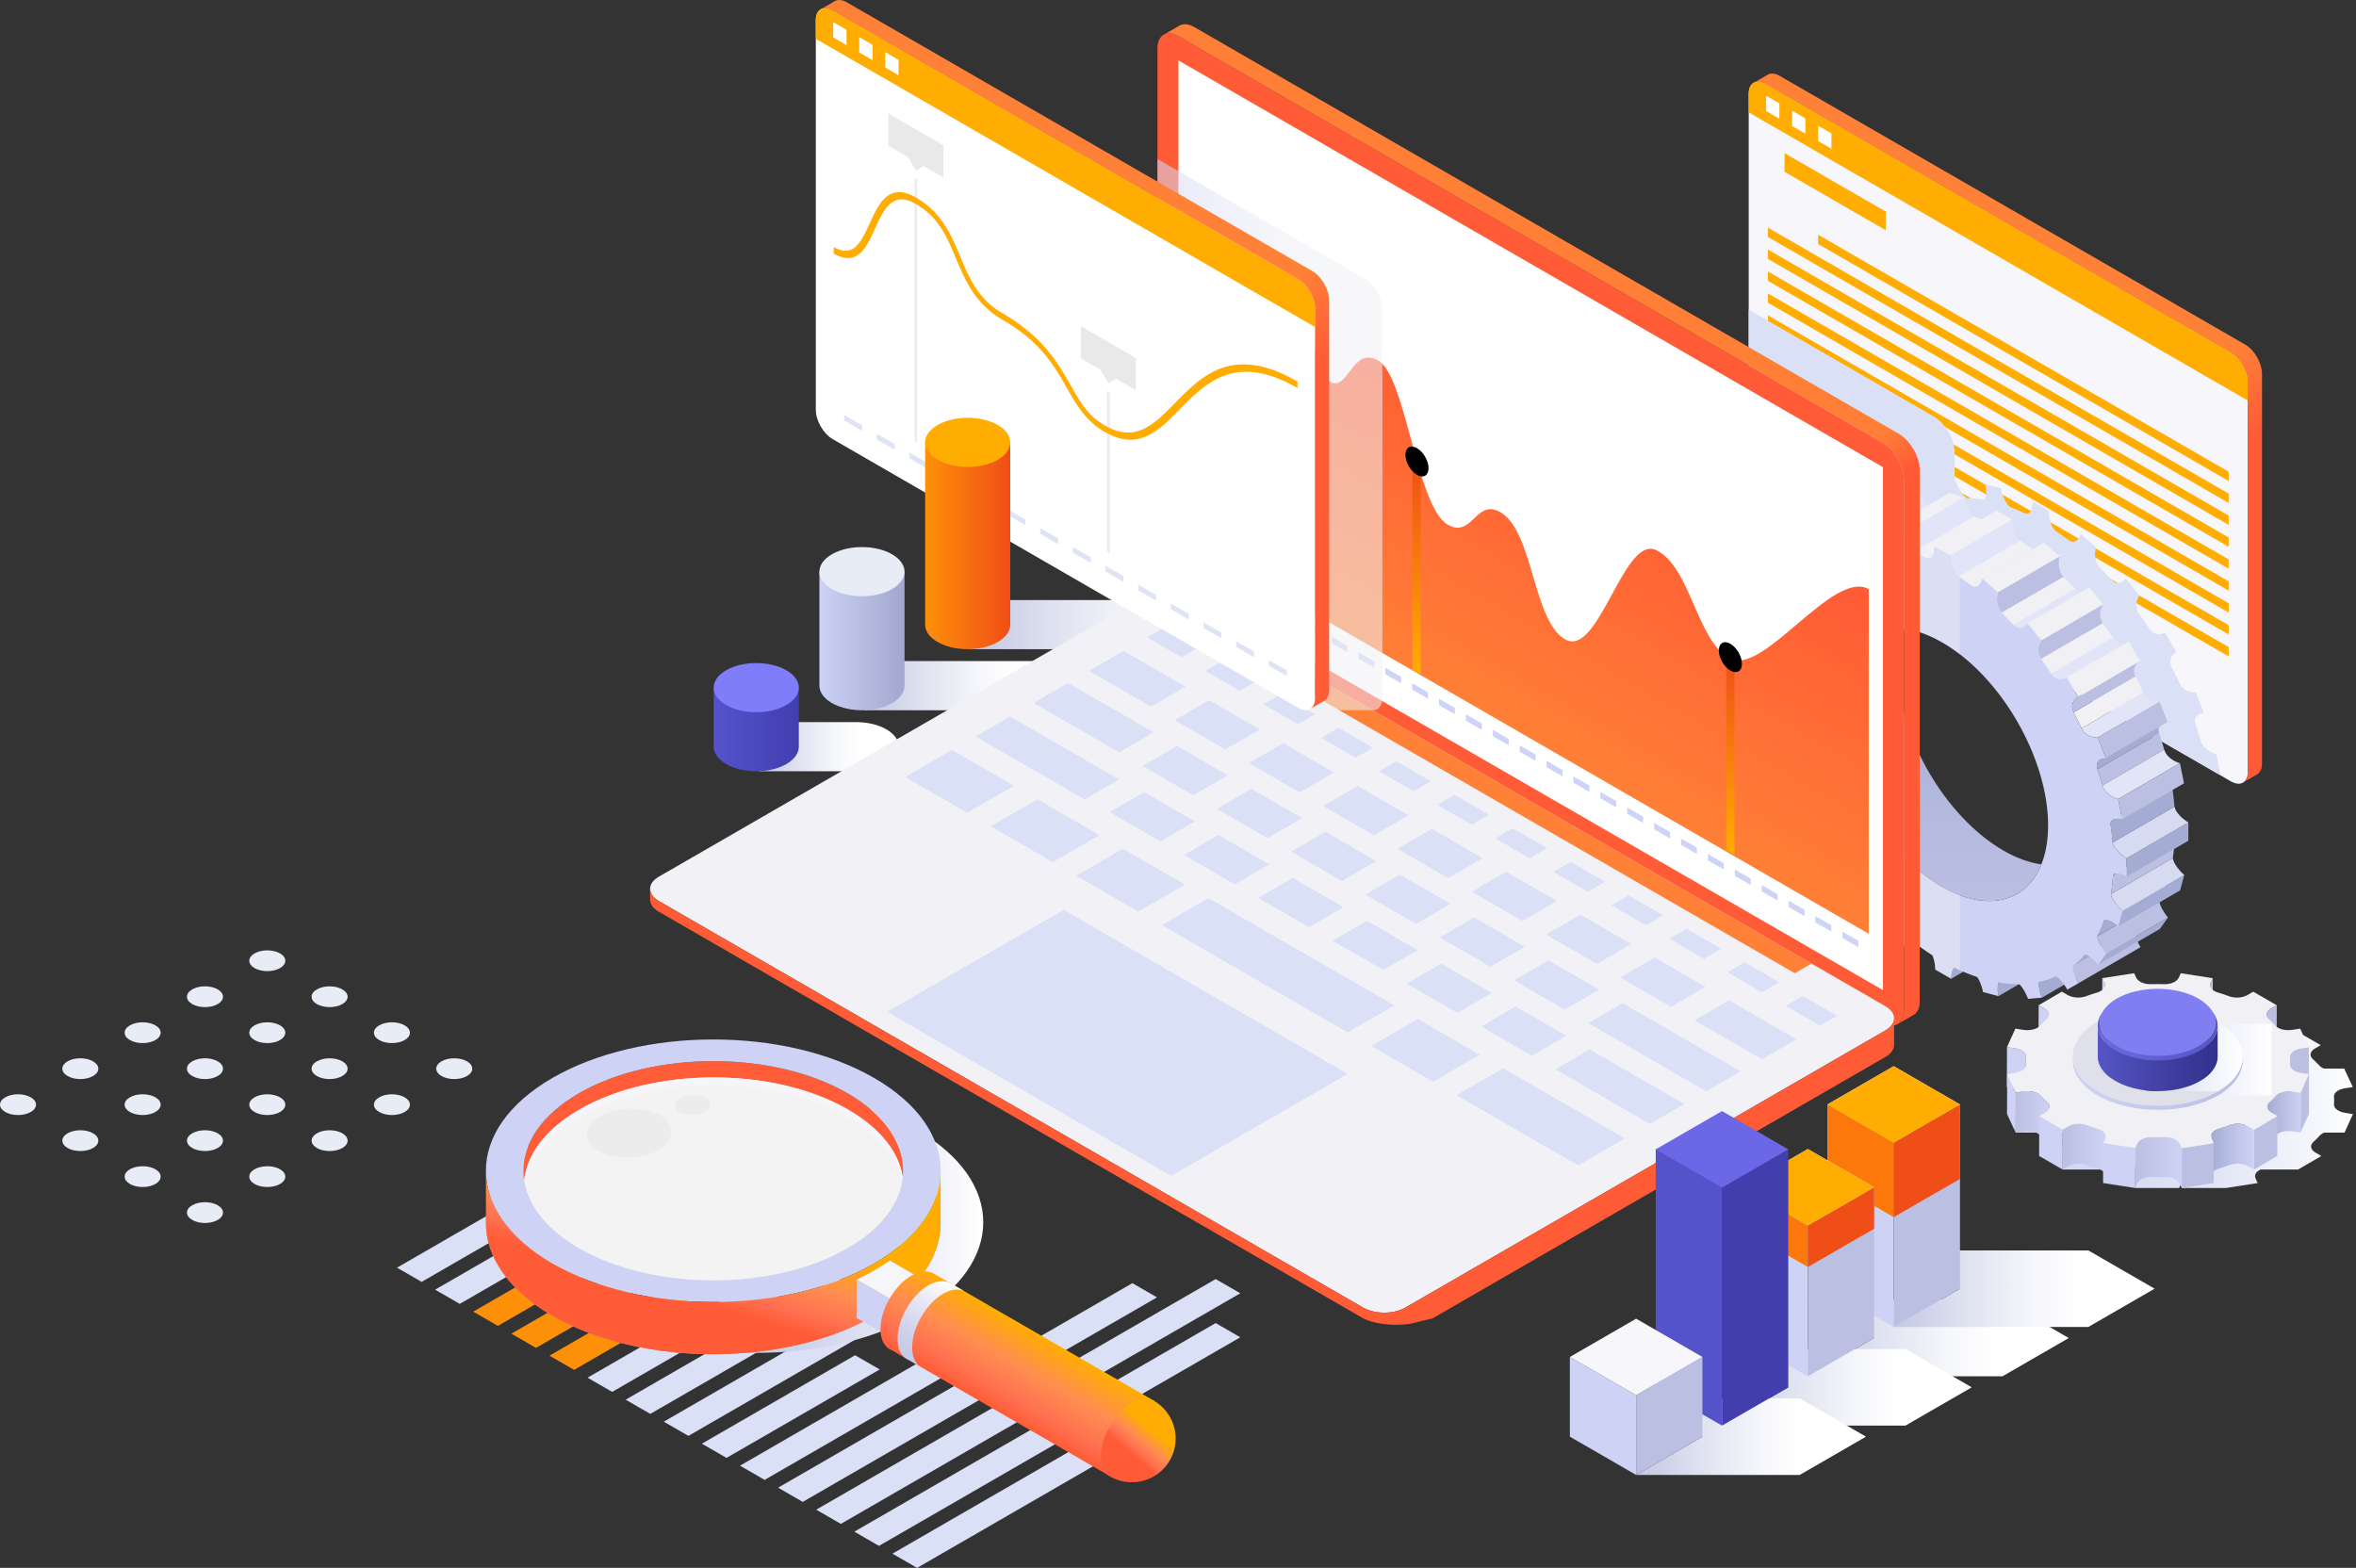 <svg width="601" height="400" viewBox="0 0 601 400" fill="none" xmlns="http://www.w3.org/2000/svg"><rect x="0" y="0" width="601" height="400" fill="#333333" stroke="none"/><path d="M64.935 246.981c1.793 1.034 4.703 1.034 6.497 0 1.793-1.034 1.793-2.715 0-3.752-1.794-1.034-4.704-1.034-6.497 0-1.793 1.037-1.793 2.718 0 3.752zm15.897 9.178c1.793 1.034 4.703 1.034 6.496 0 1.793-1.034 1.793-2.715 0-3.752-1.793-1.034-4.703-1.034-6.496 0-1.793 1.037-1.793 2.718 0 3.752zm15.9 9.178c1.793 1.034 4.703 1.034 6.496 0 1.794-1.034 1.794-2.715 0-3.752-1.793-1.034-4.703-1.034-6.496 0-1.797 1.037-1.797 2.718 0 3.752zm22.393 5.426c-1.796-1.034-4.703-1.034-6.496 0-1.794 1.034-1.794 2.715 0 3.752 1.796 1.034 4.703 1.034 6.496 0 1.797-1.034 1.797-2.715 0-3.752zm-70.087-14.604c1.794 1.034 4.704 1.034 6.497 0 1.796-1.034 1.796-2.715 0-3.752-1.793-1.034-4.703-1.034-6.497 0-1.793 1.037-1.793 2.718 0 3.752zm15.897 9.178c1.793 1.034 4.703 1.034 6.497 0 1.793-1.034 1.793-2.715 0-3.752-1.794-1.034-4.704-1.034-6.497 0-1.793 1.037-1.793 2.718 0 3.752zm15.897 9.178c1.796 1.034 4.703 1.034 6.496 0 1.793-1.034 1.793-2.715 0-3.752-1.793-1.034-4.703-1.034-6.496 0-1.793 1.037-1.793 2.718 0 3.752zm22.396 5.429c-1.793-1.034-4.703-1.037-6.496 0-1.793 1.034-1.793 2.715 0 3.749 1.793 1.034 4.703 1.034 6.496 0 1.794-1.034 1.794-2.715 0-3.749zm-70.09-14.607c1.797 1.034 4.704 1.034 6.497 0 1.793-1.034 1.793-2.715 0-3.752-1.797-1.034-4.703-1.034-6.497 0-1.793 1.037-1.793 2.718 0 3.752zm15.9 9.178c1.794 1.034 4.704 1.034 6.497 0 1.796-1.034 1.796-2.715 0-3.752-1.793-1.034-4.703-1.034-6.497 0-1.793 1.037-1.793 2.718 0 3.752zm15.897 9.178c1.793 1.034 4.703 1.034 6.497 0 1.793-1.034 1.793-2.714 0-3.749-1.794-1.037-4.704-1.037-6.497 0-1.793 1.035-1.793 2.715 0 3.749zm19.148 9.957c2.538 0 4.594-1.187 4.594-2.651 0-1.465-2.056-2.652-4.594-2.652-2.537 0-4.594 1.187-4.594 2.652 0 1.464 2.057 2.651 4.594 2.651zM20.49 275.291c2.537 0 4.594-1.187 4.594-2.652 0-1.464-2.057-2.652-4.594-2.652-2.537 0-4.594 1.188-4.594 2.652 0 1.465 2.057 2.652 4.594 2.652zm12.652 8.402c1.793 1.034 4.703 1.034 6.496 0 1.793-1.034 1.793-2.714 0-3.752-1.793-1.034-4.703-1.034-6.496 0-1.797 1.038-1.797 2.718 0 3.752zm15.896 9.182c1.794 1.034 4.704 1.034 6.497 0 1.796-1.038 1.796-2.715 0-3.752-1.793-1.035-4.703-1.035-6.497 0-1.793 1.034-1.793 2.714 0 3.752zm22.394 5.426c-1.794-1.035-4.704-1.035-6.497 0-1.793 1.034-1.793 2.714 0 3.752 1.793 1.034 4.703 1.034 6.497 0 1.796-1.038 1.796-2.718 0-3.752zm-63.591-18.36c-1.793-1.034-4.703-1.034-6.496 0-1.793 1.038-1.793 2.715 0 3.752 1.793 1.034 4.703 1.034 6.496 0 1.797-1.034 1.797-2.714 0-3.752zm15.9 9.182c-1.793-1.035-4.703-1.035-6.496 0-1.793 1.034-1.793 2.714 0 3.752 1.793 1.034 4.703 1.034 6.496 0 1.794-1.038 1.794-2.718 0-3.752zm15.897 9.178c-1.793-1.035-4.703-1.035-6.496 0-1.794 1.034-1.794 2.714 0 3.752 1.793 1.034 4.703 1.034 6.496 0 1.793-1.034 1.793-2.718 0-3.752zm15.897 9.178c-1.793-1.035-4.703-1.035-6.497 0-1.793 1.034-1.793 2.714 0 3.752 1.797 1.034 4.704 1.034 6.497 0 1.796-1.038 1.796-2.718 0-3.752z" fill="#E8ECF7"/><path d="M573.438 196.871c0 2.735-1.939 3.852-4.306 2.486l-118.745-68.559c-2.366-1.365-4.305-4.723-4.305-7.457V23.903c0-2.734 1.939-3.851 4.305-2.486l118.745 68.559c2.367 1.366 4.306 4.723 4.306 7.458v99.437z" fill="#F6F6FB"/><path d="M572.006 199.732l.003.003.06-.033c-.023.013-.043.02-.063.03z" fill="#CED3F8"/><path d="M572.722 87.904L453.974 19.35c-1.174-.676-2.241-.742-3.02-.305l-.01.007c-.01.003-.016.01-.023.013l-3.553 2.052c.779-.438 1.846-.372 3.019.305L569.132 89.98c2.367 1.366 4.306 4.724 4.306 7.458v99.437c0 1.31-.448 2.241-1.17 2.715l3.327-1.919-.003-.003c.875-.405 1.432-1.399 1.432-2.861V95.369c.003-2.741-1.936-6.096-4.302-7.465z" fill="url(#paint0_linear)"/><path d="M569.132 89.976L450.387 21.421c-2.366-1.366-4.305-.249-4.305 2.486v4.763l127.356 73.53v-4.766c0-2.735-1.939-6.09-4.306-7.458z" fill="#FFAD02"/><path d="M450.52 24.407l3.391 1.959v3.915l-3.391-1.96v-3.914zm6.639 3.835l3.387 1.956v3.914l-3.387-1.959v-3.911zm6.639 3.832l3.387 1.955v3.915l-3.387-1.956v-3.914z" fill="#fff"/><path d="M481.057 58.74l-25.834-14.916v-4.75l25.834 14.916v4.75zm87.475 63.984L463.798 62.256v-2.373l104.734 60.468v2.373zm0 5.595L450.987 60.453V58.08l117.545 67.863v2.376zm0 5.592L450.987 66.045v-2.373l117.545 67.865v2.374zm0 5.595L450.987 71.64v-2.373l117.545 67.862v2.377zm0 5.592L450.987 77.231v-2.373l117.545 67.866v2.374zm0 5.594L450.987 82.826v-2.373l117.545 67.863v2.376zm0 5.592L450.987 88.418v-2.373l117.545 67.866v2.373zm0 5.595L450.987 94.013V91.64l117.545 67.863v2.376zm0 5.592L450.987 99.605v-2.373l117.545 67.866v2.373z" fill="#FFAD02"/><path d="M512.018 140.437L450.987 105.2v-2.373l61.031 35.237v2.373z" fill="#807DFB"/><path d="M563.746 191.72c-1.005-.58-2.032-1.498-2.393-2.797l-1.29-4.163c-.653-2.075 1.077-2.778 2.125-2.867l-2.025-5.227a4.58 4.58 0 01-2.553-.581 3.834 3.834 0 01-1.581-1.74l-2.018-4.08c-1.011-2.028.275-3.44 1.137-3.924l-2.871-4.972c-.633.361-1.819.669-2.9.043-.381-.222-.749-.557-1.077-1.048l-2.609-3.719c-1.306-1.849-.543-3.868.067-4.719l-3.521-4.379c-.517.719-1.654 1.641-2.887.931a2.855 2.855 0 01-.669-.55l-3.02-3.109c-1.508-1.535-1.322-4.03-1.004-5.191l-3.934-3.487c-.295 1.098-1.187 2.748-2.891 1.741l-3.222-2.271c-1.607-1.127-2.015-3.924-2.011-5.316l-4.077-2.354c-.004 1.389-.421 3.709-2.026 2.98 0 .007-2.389-1.051-3.616-1.511-1.355-.915-2.187-3.458-2.469-4.846l-3.941-1.058c.278 1.359.437 3.65-.607 3.978a31.604 31.604 0 00-4.077-.418c-1.229-.709-2.356-2.933-2.867-4.249l-.291.026v-7.328c0-3.398-2.41-7.567-5.35-9.268l-47.19-27.246v44.346c0 2.735 1.939 6.089 4.306 7.458l48.237 27.849v-6.085c4.952-4.873 12.913-5.294 21.879-.116 11.147 6.436 20.697 19.705 24.817 33.162l20.451 11.806c.222.03.437.07.626.12l-1.044-5.135a6.994 6.994 0 01-1.614-.686z" fill="#DAE0F5"/><path d="M226.096 186.059c-2.118-1.223-4.899-1.833-7.676-1.833h-24.876v12.536h24.876c2.777 0 5.555-.614 7.676-1.837 2.122-1.226 3.182-2.827 3.182-4.431 0-1.605-1.057-3.209-3.182-4.435z" fill="url(#paint1_linear)"/><path d="M323.038 154.922c-2.118-1.223-4.899-1.833-7.677-1.833h-67.879v12.536h67.876c2.778 0 5.555-.614 7.677-1.837 2.121-1.226 3.182-2.827 3.182-4.431.003-1.608-1.058-3.212-3.179-4.435z" fill="url(#paint2_linear)"/><path d="M271.201 170.49c-2.118-1.223-4.899-1.833-7.676-1.833h-43.01v12.536h43.01c2.777 0 5.555-.613 7.676-1.836 2.122-1.227 3.182-2.828 3.182-4.432 0-1.607-1.06-3.208-3.182-4.435z" fill="url(#paint3_linear)"/><path d="M591.741 289.712a3.3 3.3 0 011.17-.769h5.164l2.158-4.723-1.946-.302c-.59-.089-1.266-.285-1.819-.603-.627-.361-1.091-.885-1.081-1.601a12.15 12.15 0 00-.007-1.879c-.043-1.349 1.608-2.009 2.861-2.204l1.949-.302-2.211-4.72h-5.161a4.166 4.166 0 01-.49-.235 3.19 3.19 0 01-.693-.534 20.617 20.617 0 00-1.634-1.631c-1.2-1.16-.341-2.21.577-2.744l1.422-.825-5.987-3.458-1.421.826c-.915.533-2.728 1.034-4.734.344a44.7 44.7 0 00-2.824-.941 4.73 4.73 0 01-.924-.401c-1.151-.663-1.21-1.551-.938-2.148l.513-1.123-8.16-1.267-.514 1.127c-.328.726-1.462 1.688-3.792 1.671a61.71 61.71 0 00-3.248-.003c-1.24.01-2.145-.256-2.771-.62-.55-.318-.885-.71-1.047-1.048l-.528-1.13-8.143 1.266.527 1.124c.341.729.192 1.886-1.833 2.546-.958.285-1.896.599-2.814.941-1.996.689-3.812.189-4.737-.342l-1.432-.825-5.95 3.457 1.429.826c.922.533 1.793 1.584.61 2.744a21.402 21.402 0 00-1.618 1.631c-1.13 1.173-3.125 1.266-4.381 1.074l-1.953-.302-2.158 4.72 1.949.302c.587.092 1.267.285 1.817.603.626.361 1.09.885 1.084 1.601-.05.626-.047 1.256.003 1.879.013.494-.199.898-.537 1.217h-13.305v6.012h16.404c.166.067.328.143.484.232a3.2 3.2 0 01.696.537 21.028 21.028 0 001.638 1.631c.228.222.381.438.474.646h-7.727v6.378h11.687v-.259l.975-.567c.915-.533 2.728-1.034 4.736-.341.358.133.723.258 1.088.384v5.496h11.173v-.01l.07.01.517-1.127c.036-.079.086-.162.142-.245v1.375h11.24l8.144-1.263-.527-1.126c-.305-.65-.212-1.645 1.263-2.321h9.552l5.947-3.457-1.429-.825c-.925-.534-1.796-1.584-.61-2.745a20.588 20.588 0 001.621-1.634zm-19.168-2.665c-5.99 3.481-15.741 3.484-21.774.004-6.032-3.484-6.059-9.132-.069-12.612 5.996-3.484 15.744-3.484 21.777 0 6.029 3.48 6.062 9.125.066 12.608z" fill="url(#paint4_linear)"/><path d="M563.961 250.68a1.466 1.466 0 00-.132.606l-.03 10.18c0-.219.053-.425.133-.607l.513-1.124.03-10.179-.514 1.124z" fill="#BBBFE2"/><path d="M536.802 250.68l-.527-1.124-.03 10.179.527 1.124c.086.186.143.401.143.63l.029-10.179c0-.229-.056-.444-.142-.63z" fill="#CED2F4"/><path d="M579.368 257.283c-.594.344-1.164.908-1.164 1.574l-.029 10.179c.003-.669.57-1.23 1.163-1.574l1.422-.826.03-10.179-1.422.826z" fill="#BBBFE2"/><path d="M521.469 257.283l-1.429-.826-.03 10.179 1.429.826c.603.348 1.187.918 1.183 1.597l.03-10.179c.003-.679-.58-1.249-1.183-1.597z" fill="#CED2F4"/><path d="M587.034 267.452c-1.236.192-2.857.838-2.863 2.151l-.03 10.179c.003-1.313 1.624-1.956 2.864-2.151l1.949-.302.029-10.179-1.949.302z" fill="#BBBFE2"/><path d="M584.211 270.673l-.03 10.179c0 .289-.014.577-.034.862l.03-10.179c.024-.288.034-.573.034-.862z" fill="#BBBFE2"/><path d="M516.808 271.336l.004-1.683c.006-.716-.458-1.24-1.084-1.601-.55-.319-1.23-.511-1.817-.604l-1.949-.301-.029 10.179 1.949.301c.586.093 1.266.285 1.816.604.53.305.941.729 1.051 1.289l-.004 1.19c0 .335.014.67.037 1.004l.03-10.179c0-.066 0-.132-.004-.199z" fill="#CED2F4"/><path d="M516.815 271.585l-.03 10.179v-.053l.03-10.179v.053z" fill="#242D3C"/><path d="M589.023 274.041l-.03 10.176-2.158 4.726.03-10.179 2.158-4.723z" fill="#BBBFE2"/><path d="M514.216 278.764l-.029 10.179-2.208-4.723.027-10.179 2.21 4.723z" fill="#CED2F4"/><path d="M584.913 278.459c-1.256-.192-3.255-.102-4.385 1.074a20.354 20.354 0 01-1.618 1.631c-.411.401-.573.789-.573 1.147l-.03 10.179c0-.358.166-.746.574-1.147.59-.53 1.126-1.074 1.617-1.631 1.13-1.176 3.129-1.266 4.385-1.074l1.952.305.03-10.179-1.952-.305z" fill="url(#paint5_linear)"/><path d="M522.198 281.164a20.516 20.516 0 01-1.638-1.631 3.225 3.225 0 00-.696-.537c-1.15-.663-2.678-.696-3.705-.537l-1.943.305-.029 10.179 1.942-.304c1.027-.16 2.555-.126 3.706.536.251.146.487.322.696.537a21.01 21.01 0 001.637 1.631c.421.408.59.802.587 1.167l.029-10.179c0-.365-.165-.759-.586-1.167z" fill="url(#paint6_linear)"/><path d="M580.949 284.731l-.03 10.179-5.947 3.457.027-10.179 5.95-3.457z" fill="#BBBFE2"/><path d="M526.185 288.188l-.029 10.179-5.987-3.457.03-10.179 5.986 3.457z" fill="#CED2F4"/><path d="M573.567 287.362c-.925-.53-2.738-1.03-4.736-.338-.915.342-1.853.657-2.814.942-1.505.49-1.976 1.256-1.976 1.915l-.03 10.18c.004-.66.471-1.426 1.976-1.916.961-.289 1.899-.6 2.814-.942 1.995-.692 3.812-.192 4.736.338l1.432.826.03-10.179-1.432-.826z" fill="url(#paint7_linear)"/><path d="M536.089 288.363a4.949 4.949 0 00-.928-.401c-.961-.285-1.899-.6-2.817-.941-2.009-.693-3.822-.189-4.737.341l-1.422.826-.029 10.179 1.421-.826c.915-.533 2.728-1.034 4.737-.341.918.341 1.856.656 2.817.941.368.12.677.256.928.401.803.464 1.074 1.035 1.074 1.542l.03-10.179c0-.504-.272-1.078-1.074-1.542z" fill="url(#paint8_linear)"/><path d="M564.714 291.635l-.03 10.179-8.144 1.263.03-10.176 8.144-1.266z" fill="#BBBFE2"/><path d="M556.04 291.771c-.159-.342-.494-.733-1.044-1.051-.627-.361-1.528-.626-2.771-.616a62.852 62.852 0 01-3.249-.004c-2.327-.016-3.457.945-3.792 1.671l-.517 1.127-.03 10.179.518-1.127c.334-.726 1.465-1.687 3.791-1.671 1.084.03 2.171.03 3.249.004 1.239-.01 2.144.255 2.771.616.55.318.885.709 1.044 1.051l.527 1.127.03-10.179-.527-1.127z" fill="url(#paint9_linear)"/><path d="M579.52 283.909l1.425.825-5.946 3.457-1.432-.825c-.925-.531-2.738-1.031-4.736-.338a43.36 43.36 0 01-2.814.941c-2.026.659-2.175 1.816-1.833 2.542l.527 1.127-8.144 1.263-.527-1.127c-.159-.341-.494-.733-1.044-1.051-.627-.361-1.528-.626-2.771-.616a62.852 62.852 0 01-3.249-.004c-2.327-.016-3.457.945-3.792 1.671l-.517 1.127-8.16-1.263.517-1.13c.268-.597.209-1.478-.941-2.141a4.94 4.94 0 00-.928-.401c-.962-.285-1.9-.6-2.818-.942-2.008-.693-3.822-.189-4.736.342l-1.422.825-5.986-3.457 1.421-.825c.915-.534 1.777-1.585.577-2.745a20.667 20.667 0 01-1.637-1.631 3.242 3.242 0 00-.696-.537c-1.15-.663-2.678-.696-3.706-.537l-1.942.305-2.211-4.723 1.946-.302c1.252-.195 2.903-.855 2.863-2.207a11.906 11.906 0 01-.003-1.879c.007-.716-.457-1.24-1.084-1.601-.55-.319-1.23-.511-1.816-.604l-1.949-.301 2.158-4.72 1.952.301c1.256.193 3.251.103 4.382-1.074.49-.556 1.031-1.1 1.617-1.634 1.187-1.16.315-2.21-.61-2.744l-1.428-.825 5.946-3.458 1.432.826c.922.533 2.738 1.031 4.737.341a44.615 44.615 0 012.814-.941c2.025-.66 2.174-1.817 1.833-2.546l-.527-1.123 8.144-1.267.527 1.131c.159.341.497.729 1.047 1.047.626.361 1.531.63 2.771.62a61.71 61.71 0 013.248.003c2.327.017 3.461-.944 3.792-1.67l.517-1.127 8.161 1.266-.517 1.124c-.272.596-.213 1.481.938 2.147.252.146.556.282.924.401.962.286 1.903.6 2.824.942 2.006.689 3.819.189 4.734-.345l1.422-.825 5.986 3.457-1.422.825c-.915.534-1.777 1.585-.577 2.745.59.53 1.137 1.074 1.634 1.63.206.213.441.388.693.534 1.15.663 2.681.696 3.709.537l1.942-.302 2.211 4.72-1.949.302c-1.253.196-2.904.855-2.86 2.204.049.623.053 1.253.006 1.88-.01.716.454 1.239 1.081 1.601.55.318 1.229.51 1.819.603l1.946.301-2.158 4.724-1.952-.305c-1.256-.193-3.255-.103-4.385 1.074a20.181 20.181 0 01-1.618 1.63c-1.176 1.167-.305 2.218.62 2.752zm-39.931-7.037c6.033 3.483 15.784 3.48 21.774-.004 5.996-3.483 5.963-9.128-.07-12.612-6.032-3.483-15.78-3.483-21.777 0-5.989 3.484-5.959 9.132.073 12.616z" fill="#F0F0F5"/><path d="M544.671 292.901l-.03 10.176-8.161-1.263.03-10.179 8.161 1.266z" fill="#CED2F4"/><path d="M579.484 261.237h-29.122v18.233h29.122v-18.233z" fill="url(#paint10_linear)"/><path d="M565.791 278.38c-8.432 4.899-22.155 4.905-30.646.003-4.034-2.33-6.156-5.346-6.374-8.399-.266 3.414 1.859 6.881 6.374 9.486 8.488 4.903 22.214 4.896 30.646-.003 4.432-2.575 6.52-5.986 6.278-9.357-.235 3.01-2.327 5.973-6.278 8.27z" fill="url(#paint11_linear)"/><path d="M561.197 262.755c-5.989-3.457-15.671-3.47-21.624-.01-5.293 3.076-7.047 8.485-1.684 12.9a12.983 12.983 0 011.684-1.166c5.953-3.461 15.635-3.458 21.624 0 .656.377 1.24.785 1.754 1.213 5.104-4.369 3.603-9.845-1.754-12.937z" fill="#807EF1"/><path d="M565.695 260.63c-8.489-4.902-22.211-4.905-30.65 0-4.425 2.572-6.513 5.986-6.274 9.357.218 3.053 2.34 6.069 6.373 8.399 8.489 4.903 22.215 4.896 30.647-.003 3.954-2.297 6.046-5.26 6.278-8.266.265-3.414-1.86-6.882-6.374-9.487zm-26.122 2.615c5.953-3.46 15.635-3.457 21.624 0 3.245 1.873 4.737 4.379 4.481 6.832-.218 2.071-1.683 4.107-4.411 5.694-5.95 3.457-15.632 3.461-21.621.003-2.765-1.597-4.256-3.652-4.482-5.74-.261-2.443 1.207-4.929 4.409-6.789z" fill="#E0E0EB"/><path d="M572.069 270.113c.265-3.411-1.859-6.878-6.374-9.483a22.026 22.026 0 00-.888-.484h-14.448v.504c3.917 0 7.839.862 10.835 2.595 3.245 1.873 4.737 4.379 4.481 6.832-.218 2.071-1.683 4.106-4.411 5.694-3.003 1.744-6.954 2.605-10.905 2.592v.023h15.429c3.954-2.303 6.046-5.266 6.281-8.273z" fill="url(#paint12_linear)"/><path d="M539.944 254.773c5.751-3.341 15.098-3.341 20.882 0 3.136 1.81 4.574 4.23 4.326 6.596-.209 2.002-1.628 3.968-4.263 5.499-5.744 3.338-15.098 3.341-20.882 0-2.671-1.541-4.11-3.526-4.325-5.545-.246-2.353 1.17-4.753 4.262-6.55z" fill="#807EF1"/><path d="M564.369 258.048c.64 1.074.905 2.204.786 3.321-.212 2.002-1.628 3.968-4.263 5.499-5.744 3.338-15.098 3.341-20.881 0-2.672-1.541-4.111-3.527-4.326-5.545-.119-1.12.143-2.251.782-3.325-1.017 1.316-1.455 2.752-1.306 4.167.222 2.091 1.714 4.146 4.482 5.741 5.989 3.457 15.674 3.453 21.621-.004 2.728-1.584 4.193-3.619 4.411-5.694.15-1.409-.288-2.841-1.306-4.16z" fill="url(#paint13_linear)"/><path d="M565.698 261.489c.01.242.007.484-.019.726-.219 2.071-1.684 4.106-4.412 5.694-5.95 3.457-15.632 3.461-21.621.003-2.764-1.597-4.256-3.652-4.481-5.74a5.135 5.135 0 01-.024-.68h-.006v8.091c.003.149.013.298.026.451.222 2.091 1.714 4.146 4.482 5.741 5.989 3.457 15.674 3.453 21.621-.004 2.727-1.584 4.192-3.619 4.411-5.694.017-.166.027-.332.027-.497h.003v-8.091h-.007z" fill="url(#paint14_linear)"/><path d="M476.908 202.128l-15.768 9.161-.016.01 15.767-9.161a.085.085 0 00.017-.01z" fill="#18C3CA"/><path d="M474.995 229.201l15.767-9.161c-.407.235-.742.58-.964.888l-15.768 9.162c.222-.309.557-.65.965-.889z" fill="#A5ACD4"/><path d="M471.154 186.175l-15.768 9.161a3.197 3.197 0 01-1.306.398l15.768-9.161a3.217 3.217 0 001.306-.398z" fill="#F0F0F5"/><path d="M486.801 239.53l15.768-9.162c-.643.375-1.067 1.276-1.256 1.966l-15.768 9.161c.189-.689.613-1.591 1.256-1.965z" fill="#A5ACD4"/><path d="M467.998 170.842l-15.768 9.161c-.649.378-1.66.282-2.36.096l15.768-9.161c.699.185 1.71.282 2.36-.096z" fill="#F0F0F5"/><path d="M498.558 246.842l15.768-9.162c-.617.56-.812 1.916-.816 2.851l-15.767 9.161c.003-.934.199-2.29.815-2.85z" fill="#A5ACD4"/><path d="M448.777 165.446l15.767-9.162c.832.481 2.151 1.014 2.947.726l-15.768 9.161c-.792.289-2.111-.245-2.946-.725z" fill="#F0F0F5"/><path d="M509.874 250.637l15.768-9.162c-.438.822-.289 2.443-.077 3.497l-15.767 9.162c-.212-1.058-.361-2.675.076-3.497z" fill="#A5ACD4"/><path d="M450.878 152.774l15.767-9.162c.431.382 1.008.826 1.595 1.164.557.321 1.123.55 1.581.537l-15.768 9.161c-.457.01-1.024-.215-1.581-.54a10.493 10.493 0 01-1.594-1.16z" fill="#F0F0F5"/><path d="M520.196 250.494l15.767-9.161c-.262 1.05.255 2.887.69 4.02l-15.768 9.162c-.437-1.134-.951-2.97-.689-4.021z" fill="#A5ACD4"/><path d="M456.022 142.946l15.768-9.161c.626.775 1.63 1.826 2.545 2.356.246.143.487.246.71.295l-15.768 9.162a2.552 2.552 0 01-.709-.295c-.915-.527-1.919-1.581-2.546-2.357z" fill="#F0F0F5"/><path d="M463.871 136.639l15.768-9.162c.626 1.087 1.81 2.761 2.89 3.388l-15.767 9.161c-1.081-.623-2.261-2.3-2.891-3.387z" fill="#E2E4F7"/><path d="M528.777 246.474l15.768-9.162c-.086 1.233.822 3.202 1.475 4.336l-15.768 9.161c-.656-1.133-1.561-3.102-1.475-4.335z" fill="#BBBFE2"/><path d="M466.761 140.026l15.768-9.161c1.501-.352 2.771-.746 4.103-1.021l-15.767 9.161c-1.329.275-2.599.67-4.104 1.021z" fill="#F0F0F5"/><path d="M531.88 243.487l15.767-9.161a22.55 22.55 0 01-3.102 2.986l-15.768 9.162a22.509 22.509 0 003.103-2.987z" fill="#A5ACD4"/><path d="M470.344 134.58l15.768-9.165 3.533-.305-15.767 9.165-3.534.305z" fill="#F5F5FA"/><path d="M537.256 243.269l15.767-9.162-2.051 2.877-15.768 9.162 2.052-2.877z" fill="#A5ACD4"/><path d="M535.015 238.847l15.768-9.162c.106 1.409 1.392 3.368 2.237 4.422l-15.767 9.162c-.845-1.051-2.132-3.01-2.238-4.422z" fill="#BBBFE2"/><path d="M473.878 134.275l15.767-9.161c.511 1.316 1.641 3.54 2.867 4.249l-15.767 9.162c-1.226-.713-2.353-2.937-2.867-4.25z" fill="#E2E4F7"/><path d="M476.748 138.521l15.768-9.161c1.326.046 2.685.185 4.077.417l-15.768 9.162a32.144 32.144 0 00-4.077-.418z" fill="#F0F0F5"/><path d="M496.752 129.708l-15.768 9.161a.668.668 0 01-.159.07l15.768-9.162a.66.66 0 00.159-.069z" fill="#18C3CA"/><path d="M536.825 234.68l15.768-9.161a30.913 30.913 0 01-1.81 4.166l-15.768 9.162a30.762 30.762 0 001.81-4.167z" fill="#A5ACD4"/><path d="M481.432 134.965l15.767-9.165 3.941 1.06-15.767 9.162-3.941-1.057z" fill="#F0F0F5"/><path d="M485.373 136.022l15.767-9.161c.282 1.388 1.114 3.931 2.47 4.846l-15.768 9.161c-1.355-.915-2.187-3.457-2.469-4.846z" fill="#E2E4F7"/><path d="M541.419 232.407l15.768-9.162-1.064 3.918-15.768 9.161 1.064-3.917z" fill="#A5ACD4"/><path d="M538.486 228.084l15.767-9.161c.259 1.578 1.926 3.431 2.933 4.325l-15.767 9.162c-1.008-.898-2.675-2.748-2.933-4.326z" fill="#D7DBF2"/><path d="M487.842 140.868l15.768-9.162c1.223.461 3.616 1.519 3.616 1.512l-15.768 9.161c0 .007-2.389-1.05-3.616-1.511z" fill="#F0F0F5"/><path d="M539.009 223.331l15.768-9.161a46.617 46.617 0 01-.524 4.75l-15.767 9.161c.245-1.511.424-3.096.523-4.75z" fill="#BBBFE2"/><path d="M508.26 133.231l-15.767 9.162c-.272.159-.614.179-1.035-.013l15.768-9.162c.421.192.762.172 1.034.013z" fill="#F0F0F5"/><path d="M539.341 223.003l15.767-9.161a.905.905 0 00-.331.331l-15.768 9.162a.881.881 0 01.332-.332z" fill="#A5ACD4"/><path d="M493.484 139.4l15.767-9.162 4.077 2.354-15.767 9.161-4.077-2.353z" fill="#F0F0F5"/><path d="M497.561 141.753l15.767-9.162c-.003 1.389.404 4.19 2.012 5.317l-15.767 9.162c-1.611-1.127-2.016-3.925-2.012-5.317z" fill="#E2E4F7"/><path d="M542.47 218.973l15.767-9.162-.013 4.677-15.767 9.165.013-4.68z" fill="#A5ACD4"/><path d="M538.923 214.932l15.768-9.161c.384 1.796 2.413 3.387 3.546 4.04l-15.767 9.162c-1.134-.653-3.162-2.244-3.547-4.041z" fill="#D7DBF2"/><path d="M499.573 147.07l15.767-9.162 3.222 2.271-15.768 9.161-3.221-2.27z" fill="#F0F0F5"/><path d="M538.373 210.199l15.767-9.162c.239 1.591.425 3.173.551 4.734l-15.768 9.161a69.367 69.367 0 00-.55-4.733zm.627-1.11l15.767-9.162c-.355.206-.6.554-.627 1.107l-15.767 9.162c.027-.551.272-.899.627-1.107z" fill="#A5ACD4"/><path d="M520.252 140.301l-15.767 9.162c-.438.255-.998.285-1.694-.123l15.767-9.161c.697.411 1.257.377 1.694.122z" fill="#F0F0F5"/><path d="M535.029 196.221l15.767-9.161 1.289 4.163-15.767 9.162-1.289-4.164z" fill="#BBBFE2"/><path d="M510.623 156.277l15.768-9.161 3.019 3.106-15.767 9.165-3.02-3.11z" fill="#F0F0F5"/><path d="M509.619 151.09l15.767-9.161c-.318 1.16-.5 3.656 1.005 5.19l-15.768 9.162c-1.508-1.535-1.322-4.034-1.004-5.191z" fill="#BBBFE2"/><path d="M505.685 147.6l15.767-9.162 3.934 3.487-15.767 9.165-3.934-3.49z" fill="#F0F0F5"/><path d="M536.318 200.385l15.767-9.162c.362 1.299 1.392 2.217 2.393 2.798a6.76 6.76 0 001.608.679l-15.767 9.162a7.065 7.065 0 01-1.608-.68c-1.001-.58-2.032-1.498-2.393-2.797z" fill="#E2E4F7"/><path d="M540.319 203.862l15.767-9.162 1.044 5.134-15.767 9.162-1.044-5.134z" fill="#BBBFE2"/><path d="M535.847 193.755l15.768-9.161c-.706.411-1.227 1.17-.819 2.466l-15.767 9.161c-.408-1.296.112-2.058.818-2.466z" fill="#A5ACD4"/><path d="M531.996 150.735l-15.768 9.162c-.543.315-1.216.441-1.915.036a2.858 2.858 0 01-.67-.55l15.767-9.161c.223.242.448.424.67.55.699.408 1.372.282 1.916-.037z" fill="#E2E4F7"/><path d="M528.973 181.723l15.767-9.164 2.022 4.083-15.767 9.162-2.022-4.081zm-8.32-13.623l15.768-9.161 2.605 3.719-15.767 9.161-2.606-3.719zm-3.457-9.095l15.768-9.164 3.523 4.378-15.767 9.165-3.524-4.379z" fill="#F0F0F5"/><path d="M520.72 163.384l15.767-9.162c-.607.849-1.372 2.868-.066 4.72l-15.768 9.162c-1.306-1.853-.543-3.872.067-4.72zm14.408 24.74l15.768-9.162 2.025 5.231-15.768 9.161-2.025-5.23z" fill="#BBBFE2"/><path d="M530.995 185.804l15.767-9.162a3.849 3.849 0 001.581 1.74c.915.527 1.926.637 2.552.58l-15.767 9.162a4.565 4.565 0 01-2.552-.583 3.778 3.778 0 01-1.581-1.737z" fill="#E2E4F7"/><path d="M530.083 177.816l15.768-9.162c-.859.501-2.108 1.903-1.107 3.908l-15.768 9.161c-1.001-2.008.246-3.41 1.107-3.907z" fill="#BBBFE2"/><path d="M523.259 171.819l15.767-9.161c.328.491.696.829 1.077 1.047 1.084.627 2.271.315 2.901-.043l-15.768 9.162c-.633.361-1.82.669-2.9.043-.381-.219-.749-.554-1.077-1.048z" fill="#E2E4F7"/><path d="M527.239 172.824l15.768-9.162 2.87 4.972-15.767 9.165-2.871-4.975z" fill="#F0F0F5"/><path d="M542.457 223.653l.013-4.677c-1.134-.653-3.159-2.247-3.547-4.04a69.542 69.542 0 00-.55-4.734c.07-1.564 1.906-1.491 2.99-1.2l-1.044-5.134a7.056 7.056 0 01-1.608-.679c-1.004-.58-2.032-1.499-2.393-2.798l-1.289-4.163c-.653-2.075 1.077-2.778 2.124-2.867l-2.025-5.23a4.568 4.568 0 01-2.552-.584 3.828 3.828 0 01-1.581-1.74l-2.019-4.08c-1.011-2.029.279-3.441 1.137-3.925l-2.87-4.972c-.633.362-1.82.67-2.901.044-.381-.219-.749-.557-1.077-1.048l-2.608-3.719c-1.306-1.849-.544-3.868.066-4.72l-3.52-4.378c-.517.719-1.654 1.64-2.887.931a2.879 2.879 0 01-.67-.55l-3.019-3.109c-1.508-1.535-1.323-4.031-1.005-5.191l-3.934-3.487c-.295 1.097-1.187 2.748-2.89 1.74l-3.222-2.27c-1.608-1.127-2.015-3.925-2.012-5.317l-4.077-2.353c-.003 1.389-.421 3.709-2.025 2.98 0 .006-2.39-1.051-3.616-1.512-1.356-.915-2.188-3.457-2.47-4.846l-3.941-1.057c.279 1.359.438 3.649-.606 3.977a31.458 31.458 0 00-4.077-.417c-1.23-.709-2.357-2.934-2.867-4.249l-3.534.305c.507 1.299 1.107 3.536.521 4.428-1.333.272-2.602.669-4.104 1.021-1.08-.623-2.264-2.301-2.89-3.388l-2.89 1.648c.672 1.166 1.617 3.228 1.465 4.458a21.738 21.738 0 00-3.169 2.853 2.481 2.481 0 01-.709-.295c-.915-.527-1.92-1.581-2.546-2.356l-2.045 2.88c.779.965 1.929 2.708 2.191 4.077a29.886 29.886 0 00-2.115 4.571c-.457.01-1.024-.216-1.581-.537a10.066 10.066 0 01-1.594-1.163l-1.071 3.907c.832.74 2.098 2.115 2.672 3.454a47.078 47.078 0 00-.756 6.036c-.792.288-2.111-.245-2.947-.726l-.013 4.677c.829.477 2.131 1.455 2.927 2.648.116 2.337.364 4.71.732 7.097-.626.53-1.78.434-2.552.232l1.041 5.128a7.015 7.015 0 011.591.679c.471.272.945.617 1.356 1.038a89.952 89.952 0 002.277 7.653c-.421.769-1.376 1.08-2.055 1.137l2.025 5.237c.623-.06 1.634.056 2.784.729a106.43 106.43 0 003.689 7.627c-.192.974-.911 1.66-1.455 1.972l2.87 4.972c.551-.318 1.522-.59 2.48-.239a106.39 106.39 0 004.809 6.997 4.41 4.41 0 01-.775 2.682l3.52 4.378c.391-.547 1.137-1.199 2.015-1.18a91.067 91.067 0 005.605 5.851c.311 1.233.166 2.512-.037 3.248l3.928 3.484c.209-.756.703-1.777 1.462-2.062a69.535 69.535 0 005.93 4.256c.563 1.246.736 2.744.732 3.652l4.077 2.354c.003-.935.196-2.291.816-2.851 1.965.965 3.904 1.774 5.797 2.4.792 1.163 1.299 2.811 1.505 3.835l3.937 1.057c-.212-1.054-.358-2.675.077-3.497 1.803.305 3.546.441 5.233.425.975.961 1.82 2.671 2.241 3.758l3.533-.304c-.434-1.134-.951-2.97-.689-4.021a21.484 21.484 0 004.292-1.412c1.077.633 2.251 2.29 2.877 3.374l2.891-1.647c-.657-1.134-1.562-3.103-1.475-4.339a22.382 22.382 0 003.102-2.986c.245.043.514.152.789.311.915.527 1.916 1.578 2.536 2.347l2.048-2.877c-.845-1.054-2.131-3.013-2.237-4.422a30.784 30.784 0 001.809-4.166c.494-.192 1.22.063 1.929.474.59.341 1.171.785 1.601 1.17l1.064-3.918c-1.007-.895-2.678-2.745-2.933-4.326.249-1.511.424-3.099.524-4.749.57-.981 2.389-.292 3.444.318zm-47.167 2.496c-14.955-8.635-27.044-29.58-26.994-46.759.05-17.193 12.218-24.117 27.173-15.486 14.955 8.635 27.037 29.56 26.987 46.752-.049 17.183-12.211 24.127-27.166 15.493z" fill="#CED2F4"/><path d="M468.296 179.39c-.05 17.179 12.042 38.124 26.994 46.759 11.637 6.718 21.581 4 25.443-5.632-3.007-.411-6.268-1.561-9.676-3.53-14.955-8.634-27.043-29.579-26.994-46.759.01-3.808.62-7.109 1.717-9.854-10.185-1.399-17.447 5.748-17.484 19.016z" fill="url(#paint15_linear)"/><path d="M499.967 228.376a31.602 31.602 0 01-4.677-2.227c-14.955-8.635-27.044-29.58-26.994-46.759.05-17.193 12.218-24.117 27.173-15.486a41.019 41.019 0 014.501 3.036v-19.592l-.398-.278c-1.607-1.127-2.015-3.925-2.012-5.317l-4.076-2.353c-.004 1.388-.421 3.709-2.026 2.979 0 .007-2.389-1.05-3.616-1.511-1.356-.915-2.187-3.457-2.469-4.846l-3.941-1.057c.278 1.359.437 3.649-.607 3.977a31.422 31.422 0 00-4.077-.417c-1.229-.71-2.356-2.934-2.867-4.25l-3.533.305c.507 1.3 1.107 3.537.52 4.428-1.332.272-2.602.67-4.103 1.021-1.081-.623-2.264-2.3-2.891-3.387l-2.89 1.647c.673 1.167 1.618 3.229 1.465 4.458a21.907 21.907 0 00-3.169 2.854 2.522 2.522 0 01-.709-.295c-.915-.527-1.919-1.581-2.546-2.356l-2.045 2.88c.779.964 1.93 2.708 2.191 4.077a29.979 29.979 0 00-2.114 4.571c-.458.01-1.025-.216-1.581-.537a10.125 10.125 0 01-1.595-1.164l-1.07 3.908c.832.739 2.098 2.115 2.671 3.454a47.234 47.234 0 00-.756 6.036c-.792.288-2.111-.246-2.946-.726l-.013 4.677c.828.477 2.131 1.455 2.926 2.648a69.15 69.15 0 00.733 7.097c-.627.53-1.78.434-2.552.232l1.04 5.127a7.05 7.05 0 011.591.68c.471.272.945.616 1.356 1.037a90.598 90.598 0 002.277 7.654c-.421.769-1.375 1.08-2.055 1.136l2.025 5.238c.623-.06 1.634.056 2.785.729a106.006 106.006 0 003.689 7.627c-.193.974-.912 1.66-1.455 1.972l2.87 4.972c.55-.319 1.521-.59 2.479-.239a106.67 106.67 0 004.81 6.997 4.41 4.41 0 01-.776 2.682l3.52 4.378c.391-.547 1.137-1.2 2.016-1.18a91.038 91.038 0 005.605 5.85c.311 1.233.165 2.513-.037 3.249l3.928 3.483c.209-.755.703-1.776 1.462-2.061a69.743 69.743 0 005.929 4.256c.564 1.246.736 2.744.733 3.652l4.077 2.354c.003-.935.195-2.291.815-2.851.471.232.942.454 1.409.666v-19.135z" fill="#F1F1F6" fill-opacity=".4"/><path d="M485.677 257.813c0 3.397-2.409 4.786-5.349 3.089l-179.72-103.76c-2.943-1.7-5.35-5.866-5.35-9.267V12.319c0-3.398 2.407-4.787 5.35-3.09l179.72 103.76c2.943 1.7 5.349 5.87 5.349 9.268v135.556z" fill="#FF5B36"/><path d="M484.365 110.659L304.645 6.899c-1.491-.858-2.84-.925-3.815-.341v-.003l-3.845 2.23h.01c.952-.46 2.218-.354 3.61.448l179.72 103.759c2.943 1.701 5.349 5.87 5.349 9.268v135.553c0 1.687-.596 2.877-1.551 3.444l3.842-2.231h-.01c1.077-.51 1.76-1.74 1.76-3.543V119.926c0-3.397-2.41-7.567-5.35-9.267z" fill="url(#paint16_linear)"/><path d="M480.324 252.596l-179.716-103.76V15.408L480.324 119.17v133.425z" fill="#fff"/><path d="M358.457 333.611c-2.94 1.7-7.756 1.7-10.699 0l-179.72-103.76c-2.94-1.697-2.94-4.478 0-6.178l122.5-70.723c2.94-1.698 7.756-1.698 10.7 0l179.719 103.759c2.944 1.697 2.944 4.478 0 6.175l-122.5 70.727z" fill="#F1F1F6"/><path d="M301.427 167.663l-8.791-5.075 4.396-2.535 8.787 5.071-4.392 2.539zm14.799 8.548l-8.787-5.078 4.392-2.535 8.791 5.074-4.396 2.539zm14.803 8.545l-8.787-5.074 4.395-2.539 8.787 5.078-4.395 2.535zm14.803 8.545l-8.787-5.071 4.395-2.539 8.787 5.075-4.395 2.535zm14.803 8.548l-8.787-5.074 4.395-2.536 8.787 5.075-4.395 2.535zm14.803 8.545l-8.787-5.074 4.392-2.536 8.793 5.071-4.398 2.539zm14.803 8.549l-8.787-5.075 4.395-2.539 8.787 5.075-4.395 2.539zm14.806 8.545l-8.79-5.075 4.395-2.539 8.787 5.078-4.392 2.536zm14.8 8.548l-8.787-5.075 4.395-2.539 8.79 5.075-4.398 2.539zm14.803 8.545l-8.787-5.075 4.395-2.535 8.79 5.071-4.398 2.539zm14.806 8.548l-8.79-5.074 4.395-2.539 8.79 5.074-4.395 2.539zm14.803 8.545l-8.79-5.074 4.395-2.539 8.79 5.078-4.395 2.535zm-170.625-81.416l-15.801-9.125 8.787-5.071 15.804 9.122-8.79 5.074zm-8.174 11.664l-21.816-12.595 8.79-5.075 21.817 12.596-8.791 5.074zm-8.79 12.019l-27.829-16.069 8.79-5.071 27.826 16.065-8.787 5.075zm-29.94 3.397l-15.801-9.121 11.899-6.871 15.801 9.121-11.899 6.871zm21.816 12.596l-15.804-9.122 11.9-6.871 15.803 9.122-11.899 6.871zm21.813 12.595l-15.8-9.121 11.899-6.872 15.801 9.122-11.9 6.871zm75.218 43.428l-15.797-9.125 11.896-6.868 15.804 9.122-11.903 6.871zm36.974 21.346l-30.994-17.896 11.899-6.871 30.995 17.896-11.9 6.871zM343.8 263.381L296.375 236l11.9-6.868 47.425 27.381-11.9 6.868zm-31.22-72.185l-12.933-7.464 8.787-5.075 12.933 7.465-8.787 5.074zm-8.174 11.664l-12.933-7.467 8.79-5.075 12.93 7.464-8.787 5.078zm-8.385 11.784l-12.93-7.465 8.787-5.074 12.933 7.467-8.79 5.072zm18.946 10.938l-12.93-7.465 8.787-5.074 12.933 7.464-8.79 5.075zm18.943 10.938l-12.931-7.465 8.791-5.074 12.93 7.464-8.79 5.075zm18.949 10.941l-12.933-7.467 8.79-5.075 12.93 7.468-8.787 5.074zm18.943 10.938l-12.93-7.467 8.79-5.075 12.93 7.468-8.79 5.074zm18.946 10.935l-12.93-7.464 8.787-5.078 12.933 7.468-8.79 5.074zm30.12 17.392l-24.107-13.921 8.79-5.072 24.107 13.918-8.79 5.075zm-97.515-72.931l-12.934-7.464 8.79-5.075 12.931 7.468-8.787 5.071zm18.943 10.942l-12.931-7.468 8.791-5.075 12.93 7.468-8.79 5.075zm18.942 10.938l-12.93-7.465 8.79-5.078 12.934 7.468-8.794 5.075zm18.95 10.938l-12.934-7.465 8.791-5.078 12.93 7.468-8.787 5.075zm18.946 10.938l-12.934-7.468 8.791-5.074 12.933 7.467-8.79 5.075zm36.132 20.862l-30.12-17.392 8.791-5.074 30.119 17.391-8.79 5.075zm-103.739-76.278l-12.934-7.465 8.79-5.075 12.93 7.465-8.786 5.075zm18.946 10.938l-12.934-7.468 8.787-5.071 12.934 7.464-8.787 5.075zm18.942 10.938l-12.93-7.468 8.787-5.071 12.934 7.464-8.791 5.075zm18.946 10.938l-12.933-7.468 8.79-5.075 12.93 7.468-8.787 5.075zm18.947 10.938l-12.934-7.468 8.79-5.071 12.934 7.464-8.79 5.075zm18.942 10.938l-12.93-7.468 8.791-5.071 12.93 7.464-8.791 5.075zm23.206 13.394l-17.19-9.924 8.791-5.074 17.186 9.927-8.787 5.071z" fill="#DAE0F5"/><path d="M457.838 248.287l-142.016-81.993 4.266-2.463 142.016 81.993-4.266 2.463z" fill="#FF8037"/><path d="M343.797 273.978l-72.47-41.843-45.032 25.999 72.47 41.84 45.032-25.996z" fill="#DAE0F5"/><path d="M480.957 262.887l-122.5 70.724c-2.337 1.349-5.85 1.624-8.674.828-.02-.006-1.757-.673-2.025-.828l-179.72-103.76a6.314 6.314 0 01-.567-.371l-.026-.02-.133-.106a4.726 4.726 0 01-.742-.713c-.014-.013-.027-.03-.037-.043a.119.119 0 00-.023-.026 3.852 3.852 0 01-.278-.415 2.749 2.749 0 01-.391-1.286h-.01v2.589h.019c-.016 1.13.703 2.264 2.188 3.119l179.72 103.759c4.289 2.128 10.414 1.711 12.241 1.313 1.823-.401 3.46-.855 5.372-1.273l115.586-66.732c1.489-.862 2.221-1.996 2.205-3.129v-6.689c-.017 1.11-.749 2.218-2.205 3.059z" fill="#FF5B36"/><path d="M441.408 168.041c-8.548-4.296-10.063-23.282-18.863-27.66-8.343-4.15-14.727 27.676-23.308 22.721-8.231-4.753-8.085-27.57-16.491-32.423-6.274-3.623-7.149 6.805-13.453 3.165-7.882-4.547-10.683-37.812-17.687-41.856-6.656-3.842-7.706 8.051-12.257 5.423-6.48-3.743-2.801-25.758-11.32-30.677-8.743-4.935-7.756 16.175-12.293 13.41-4.538-2.76-4.435-13.506-11.495-12.323v70.843l172.46 99.57v-87.949c-9.151-5.028-26.745 22.055-35.293 17.756z" fill="url(#paint17_linear)"/><path d="M360.303 170.842l2.102 1.213v-53.607l-2.102-1.213v53.607z" fill="url(#paint18_linear)"/><path d="M364.414 119.443c0-1.883-1.32-4.17-2.95-5.112-1.631-.941-2.95-.179-2.95 1.704s1.319 4.17 2.95 5.111c1.63.942 2.95.179 2.95-1.703z" fill="#000"/><path d="M440.357 216.858l2.102 1.213v-49.424l-2.102-1.213v49.424z" fill="url(#paint19_linear)"/><path d="M444.358 169.353c0-1.882-1.319-4.169-2.95-5.111-1.631-.941-2.95-.179-2.95 1.704s1.319 4.17 2.95 5.111c1.631.938 2.95.176 2.95-1.704z" fill="#000"/><path d="M309.405 146.589l-4.051-2.34v-1.621l4.051 2.337v1.624zm6.858 3.958l-4.047-2.337v-1.621l4.047 2.337v1.621zm6.861 3.961l-4.051-2.337v-1.624l4.051 2.34v1.621zm6.858 3.96l-4.047-2.336v-1.624l4.047 2.336v1.624zm6.861 3.961l-4.051-2.336v-1.625l4.051 2.337v1.624zm6.858 3.961l-4.047-2.34v-1.621l4.047 2.337v1.624zm6.861 3.958l-4.05-2.337v-1.621l4.05 2.337v1.621zm6.858 3.961l-4.047-2.337v-1.624l4.047 2.34v1.621zm6.861 3.961l-4.05-2.337v-1.624l4.05 2.336v1.625zm6.858 3.961l-4.047-2.337v-1.624l4.047 2.337v1.624zm6.861 3.961l-4.05-2.337v-1.624l4.05 2.336v1.625zm6.858 3.961l-4.047-2.341v-1.62l4.047 2.336v1.625zm6.861 3.957l-4.05-2.337v-1.621l4.05 2.337v1.621zm6.858 3.961l-4.047-2.337v-1.624l4.047 2.337v1.624zm6.861 3.961l-4.05-2.337v-1.624l4.05 2.337v1.624zm6.858 3.961l-4.047-2.337v-1.624l4.047 2.337v1.624zm6.861 3.961l-4.05-2.34v-1.621l4.05 2.337v1.624zm6.858 3.957l-4.047-2.336v-1.621l4.047 2.337v1.62zm6.861 3.961l-4.05-2.336v-1.625l4.05 2.34v1.621zm6.858 3.961l-4.047-2.337v-1.624l4.047 2.337v1.624zm6.861 3.961l-4.05-2.337v-1.624l4.05 2.337v1.624zm6.858 3.961l-4.047-2.337v-1.624l4.047 2.337v1.624zm6.861 3.961l-4.05-2.34v-1.621l4.05 2.337v1.624zm6.858 3.958l-4.047-2.337v-1.621l4.047 2.337v1.621zm6.861 3.96l-4.05-2.336v-1.624l4.05 2.336v1.624z" fill="#CED3F8"/><path d="M348.341 71.215L295.259 40.57v109.437l43.517 25.125-5.426 6.042h16.877c1.429.013 2.42-1.11 2.42-3.062V78.673c0-2.734-1.939-6.089-4.306-7.458z" fill="url(#paint20_linear)" fill-opacity=".55"/><path d="M335.464 178.104c0 2.734-1.939 3.851-4.305 2.486l-118.745-68.556c-2.367-1.365-4.306-4.723-4.306-7.457V5.139c0-2.734 1.939-3.851 4.306-2.486l118.745 68.56c2.366 1.365 4.305 4.722 4.305 7.457v99.434z" fill="#fff"/><path d="M331.159 71.212L212.414 2.653c-2.367-1.365-4.306-.248-4.306 2.486v4.767l127.356 73.53v-4.763c0-2.738-1.939-6.095-4.305-7.46z" fill="#FFAD02"/><path d="M212.547 5.64l3.39 1.959v3.914l-3.39-1.959V5.64zm6.639 3.835l3.387 1.955v3.915l-3.387-1.96v-3.91zm6.636 3.831l3.39 1.956v3.915l-3.39-1.956v-3.915z" fill="#fff"/><path d="M233.989 112.89l-.716-.415v-67.06l.716.414v67.061zm49.115 28.356l-.716-.414V99.678l.716.414v41.154z" fill="#ECECEC"/><path d="M281.788 110.188c-4.866-2.811-7.219-6.947-9.705-11.329-3.106-5.466-6.626-11.664-16.275-17.233-7.073-4.083-9.585-10.073-12.015-15.863-2.234-5.33-4.345-10.361-10.159-13.72-5.96-3.44-8.134 1.29-10.431 6.299-2.217 4.829-4.508 9.824-10.54 6.34v-1.657c5.078 2.934 7.089-1.448 9.217-6.089 2.268-4.942 4.84-10.543 11.757-6.553 6.6 3.812 9.026 9.593 11.369 15.181 2.324 5.539 4.518 10.77 10.806 14.402 10.252 5.92 14.16 12.797 17.302 18.326 2.489 4.382 4.431 7.809 8.803 10.305 7.806 4.425 12.48-.331 17.889-5.833 6.885-7.004 14.687-14.942 31.174-5.423v1.657c-15.754-9.095-23.328-1.389-30.01 5.41-5.403 5.499-10.508 10.692-19.039 5.856a1.77 1.77 0 01-.143-.076z" fill="#FFAD02"/><path d="M226.617 28.968v8.217l5.041 2.91 1.973 3.417 1.972-1.14 5.041 2.91v-8.22l-14.027-8.094zm49.115 54.259v8.217l5.042 2.91 1.972 3.418 1.972-1.137 5.042 2.907v-8.217l-14.028-8.098z" fill="#E9E9E9"/><path d="M219.905 109.936l-4.564-2.635v-1.452l4.564 2.639v1.448zm8.333 4.813l-4.564-2.638v-1.449l4.564 2.635v1.452zm8.333 4.81l-4.564-2.636v-1.451l4.564 2.638v1.449zm8.333 4.809l-4.565-2.635v-1.449l4.565 2.636v1.448zm8.332 4.813l-4.564-2.635v-1.452l4.564 2.635v1.452zm8.333 4.809l-4.564-2.635v-1.448l4.564 2.635v1.448zm8.333 4.813l-4.564-2.635v-1.452l4.564 2.635v1.452zm8.333 4.809l-4.564-2.635v-1.448l4.564 2.635v1.448zm8.333 4.813l-4.564-2.635v-1.452l4.564 2.635v1.452zm8.333 4.81l-4.565-2.635v-1.452l4.565 2.638v1.449zm8.332 4.812l-4.564-2.638v-1.448l4.564 2.635v1.451zm8.333 4.81l-4.564-2.635v-1.452l4.564 2.638v1.449zm8.333 4.813l-4.564-2.639v-1.448l4.564 2.635v1.452zm8.333 4.809l-4.564-2.635v-1.452l4.564 2.635v1.452z" fill="#DFE4F4"/><path d="M334.745 69.14L216 .582c-1.173-.676-2.24-.743-3.019-.305l-.01.006c-.01.004-.017.01-.023.014l-3.553 2.051c.778-.437 1.846-.37 3.019.305l118.745 68.56c2.366 1.365 4.306 4.722 4.306 7.457v99.437c0 1.31-.448 2.241-1.167 2.715l3.328-1.919-.004-.004c.875-.404 1.432-1.398 1.432-2.86V76.602c0-2.738-1.939-6.096-4.309-7.462z" fill="url(#paint21_linear)"/><path d="M235.994 112.857v46.496c0 1.605 1.061 3.206 3.179 4.432 4.239 2.45 11.113 2.45 15.356 0 2.118-1.226 3.179-2.827 3.179-4.432v-46.496h-21.714z" fill="url(#paint22_linear)"/><path d="M239.173 108.422c4.239-2.45 11.113-2.45 15.356 0 2.118 1.223 3.179 2.827 3.179 4.434 0 1.605-1.061 3.206-3.179 4.432-4.243 2.45-11.117 2.45-15.356 0-2.118-1.226-3.179-2.827-3.179-4.432 0-1.604 1.061-3.208 3.179-4.434z" fill="#FFAD02"/><path d="M209.026 145.843v29.082c0 1.605 1.061 3.206 3.179 4.432 4.239 2.449 11.114 2.449 15.356 0 2.118-1.226 3.179-2.827 3.179-4.432v-29.082h-21.714z" fill="url(#paint23_linear)"/><path d="M212.205 141.408c4.239-2.449 11.114-2.449 15.356 0 2.118 1.223 3.179 2.828 3.179 4.435 0 1.604-1.061 3.205-3.179 4.432-4.242 2.449-11.117 2.449-15.356 0-2.118-1.227-3.179-2.828-3.179-4.432 0-1.604 1.061-3.212 3.179-4.435z" fill="#E8ECF7"/><path d="M182.059 175.429v15.065c0 1.604 1.061 3.205 3.179 4.431 4.239 2.45 11.114 2.45 15.356 0 2.118-1.226 3.179-2.827 3.179-4.431v-15.065h-21.714z" fill="url(#paint24_linear)"/><path d="M185.238 170.998c4.239-2.45 11.114-2.45 15.356 0 2.118 1.223 3.179 2.827 3.179 4.434 0 1.605-1.061 3.206-3.179 4.432-4.242 2.449-11.117 2.449-15.356 0-2.118-1.226-3.179-2.827-3.179-4.432 0-1.607 1.061-3.211 3.179-4.434z" fill="#807DFB"/><path d="M510.822 331.592h-49.649l16.908 9.762-16.908 9.761h49.649l16.908-9.761-16.908-9.762z" fill="url(#paint25_linear)"/><path d="M486.066 344.174h-46.795l16.907 9.762-16.907 9.761h46.795l16.907-9.761-16.907-9.762z" fill="url(#paint26_linear)"/><path d="M459.092 356.76h-41.724l16.907 9.761-16.907 9.762h41.724l16.907-9.762-16.907-9.761z" fill="url(#paint27_linear)"/><path d="M532.722 319.007h-49.649l16.907 9.761-16.907 9.762h49.649l16.907-9.762-16.907-9.761z" fill="url(#paint28_linear)"/><path d="M466.165 281.764l16.907 9.761v47.005l-16.907-9.762v-47.004z" fill="#CED2F4"/><path d="M499.98 281.764l-16.907 9.761v47.005l16.907-9.762v-47.004z" fill="#BBBFE2"/><path d="M483.072 272.003l-16.907 9.761 16.907 9.761 16.908-9.761-16.908-9.761z" fill="#F5F5FA"/><path d="M466.165 281.764l16.907 9.761v18.993l-16.907-9.761v-18.993z" fill="#FC780B"/><path d="M499.98 281.764l-16.907 9.761v18.993l16.907-9.761v-18.993z" fill="#EF4E16"/><path d="M483.072 272.003l-16.907 9.761 16.907 9.761 16.908-9.761-16.908-9.761z" fill="#FFAD02"/><path d="M444.262 302.901l16.908 9.761v38.45l-16.908-9.762v-38.449z" fill="#CED2F4"/><path d="M478.078 302.901l-16.908 9.761v38.45l16.908-9.762v-38.449z" fill="#BBBFE2"/><path d="M461.17 293.14l-16.908 9.761 16.908 9.761 16.908-9.761-16.908-9.761z" fill="#F5F5FA"/><path d="M444.265 302.901l16.905 9.761v10.574l-16.905-9.761v-10.574z" fill="#FC780B"/><path d="M478.077 302.901l-16.907 9.761v10.574l16.907-9.761v-10.574z" fill="#EF4E16"/><path d="M461.17 293.14l-16.905 9.761 16.905 9.761 16.907-9.761-16.907-9.761z" fill="#FFAD02"/><path d="M422.363 293.027l16.907 9.761v60.909l-16.907-9.761v-60.909z" fill="#5652CA"/><path d="M456.178 293.123l-16.908 9.762v60.812l16.908-9.761v-60.813z" fill="#423EAD"/><path d="M439.27 283.458l-16.907 9.761 16.907 9.762 16.908-9.762-16.908-9.761z" fill="#6B67E7"/><path d="M400.46 346.186l16.908 9.761v20.335l-16.908-9.761v-20.335z" fill="#CED2F4"/><path d="M434.275 346.186l-16.907 9.761v20.335l16.907-9.761v-20.335z" fill="#BBBFE2"/><path d="M417.368 336.421l-16.908 9.765 16.908 9.762 16.907-9.762-16.907-9.765z" fill="#F6F6FB"/><path d="M233.939 399.998l64.166-37.05-6.281-3.626-64.167 37.047 6.282 3.629zm-9.722-5.615l92.178-53.218-6.281-3.627-92.178 53.219 6.281 3.626zm-9.722-5.611l101.9-58.834-6.281-3.626-101.9 58.834 6.281 3.626zm-9.721-5.612l90.372-52.178-6.282-3.626-90.372 52.175 6.282 3.629zm-9.722-5.615l54.445-31.435-6.281-3.626-54.445 31.435 6.281 3.626zm-9.722-5.611l39.079-22.562-6.281-3.627-39.079 22.563 6.281 3.626zm-9.721-5.615l48.8-28.174-6.281-3.626-48.801 28.174 6.282 3.626zm-9.722-5.612l53.975-31.16-6.281-3.63-53.975 31.164 6.281 3.626zm-9.722-5.611l71.725-41.413-6.282-3.626-71.724 41.409 6.281 3.63z" fill="#DAE0F5"/><path d="M146.444 349.481l85.33-49.265-6.281-3.626-85.33 49.265 6.281 3.626zm-9.722-5.612l75.609-43.653-6.281-3.626-75.609 43.653 6.281 3.626zM127 338.258l47.124-27.21-6.281-3.626-47.124 27.206 6.281 3.63z" fill="#FD9009"/><path d="M117.279 332.643l62.851-36.285-6.281-3.629-62.851 36.288 6.281 3.626zm-9.722-5.612l54.449-31.435-6.285-3.626-54.445 31.435 6.281 3.626z" fill="#DAE0F5"/><path d="M233.916 288.261c-13.096-7.564-30.915-10.72-47.972-9.497 12.3.882 24.206 4.041 33.653 9.497 22.539 13.013 22.539 34.113 0 47.126-9.447 5.453-21.353 8.615-33.657 9.497 17.057 1.226 34.88-1.936 47.976-9.497 22.539-13.013 22.542-34.11 0-47.126z" fill="url(#paint29_linear)"/><path d="M155.867 288.261c9.444-5.453 21.353-8.615 33.657-9.497-17.057-1.226-34.88 1.936-47.976 9.497-22.542 13.013-22.542 34.113 0 47.126 13.096 7.561 30.916 10.72 47.972 9.497-12.303-.882-24.206-4.041-33.653-9.497-22.542-13.013-22.542-34.11 0-47.126z" fill="url(#paint30_linear)"/><path d="M222.968 288.32c-22.652-13.076-59.381-13.076-82.033 0-22.652 13.08-22.652 34.283 0 47.362 22.652 13.08 59.381 13.08 82.029 0 22.656-13.079 22.659-34.282.004-47.362zm-6.769 43.454c-18.916 10.922-49.579 10.922-68.495 0-18.917-10.918-18.917-28.624-.004-39.546 18.917-10.918 49.583-10.918 68.499 0 18.917 10.922 18.917 28.628 0 39.546z" fill="#A399A3"/><path d="M147.704 278.904c18.916-10.922 49.582-10.922 68.499 0 12.416 7.169 16.682 17.259 12.797 26.437-2.032-4.806-6.298-9.357-12.797-13.113-18.917-10.918-49.583-10.918-68.499 0-6.5 3.752-10.766 8.307-12.798 13.113-3.885-9.178.381-19.268 12.798-26.437z" fill="#FF5C37"/><path d="M216.302 283.06c-18.91-10.918-49.573-10.918-68.486 0-18.913 10.918-18.913 28.621 0 39.54 18.913 10.918 49.573 10.918 68.486 0 18.913-10.919 18.913-28.622 0-39.54z" fill="#F3F3F3"/><path d="M152.682 285.012c4.12-2.621 10.975-2.92 15.307-.662 4.332 2.257 4.501 6.214.381 8.836s-10.975 2.92-15.307.663c-4.332-2.257-4.501-6.215-.381-8.837zm20.769-4.809c1.707-1.084 4.541-1.207 6.337-.272 1.794.935 1.863 2.572.16 3.656-1.707 1.087-4.545 1.21-6.338.275-1.796-.931-1.866-2.572-.159-3.659z" fill="#ECECEC"/><path d="M216.302 285.039c-18.91-10.918-49.573-10.918-68.486 0-9.022 5.207-13.729 11.959-14.143 18.78-.454-7.481 4.252-15.048 14.143-20.759 18.913-10.918 49.576-10.918 68.486 0 9.894 5.711 14.601 13.278 14.143 20.759-.414-6.821-5.124-13.573-14.143-18.78z" fill="#F5F5FA"/><path d="M222.968 274.996c-22.652-13.08-59.381-13.08-82.033 0-22.652 13.079-22.652 34.282 0 47.362 22.652 13.079 59.381 13.079 82.029 0 22.656-13.076 22.659-34.283.004-47.362zm-6.769 43.457c-18.916 10.922-49.579 10.922-68.495 0-18.917-10.921-18.917-28.624-.004-39.546 18.917-10.922 49.583-10.922 68.499 0 18.917 10.918 18.917 28.625 0 39.546z" fill="#CED2F4"/><path d="M140.935 322.358c22.652 13.079 59.381 13.079 82.029 0 11.18-6.457 16.832-14.889 16.978-23.348v12.662h-.004c.149 8.681-5.502 17.388-16.974 24.011-22.652 13.079-59.377 13.079-82.029 0-11.472-6.623-17.123-15.33-16.974-24.011V299.07c.169 8.439 5.821 16.848 16.974 23.288z" fill="url(#paint31_linear)"/><path d="M222.968 324.141a51.673 51.673 0 004.014-2.565l9.755 5.634-8.456 4.883-9.758-5.635a61.253 61.253 0 004.445-2.317z" fill="#F5F5FA"/><path d="M228.281 341.851l-9.758-5.635v-9.761l9.758 5.634v9.762z" fill="#CED2F4"/><path d="M224.608 339.09c0-5.038 3.537-11.167 7.899-13.683 2.271-1.309 4.309-1.375 5.748-.441l.003-.01 56.238 32.47-10.749 19.523-56.238-32.47c-1.77-.653-2.901-2.539-2.901-5.389z" fill="url(#paint32_linear)"/><path d="M231.861 346.982l2.751 1.588c-1.193-.909-1.923-2.559-1.923-4.833 0-5.038 3.537-11.164 7.899-13.683 2.27-1.309 4.309-1.375 5.747-.441l-3.725-2.151-.003.007c-1.439-.935-3.481-.869-5.748.441-4.362 2.519-7.899 8.644-7.899 13.682 0 2.851 1.131 4.737 2.901 5.39z" fill="url(#paint33_linear)"/><path d="M282.445 376.197a11.105 11.105 0 006.301 1.955c6.158 0 11.15-4.992 11.15-11.153 0-4.217-2.34-7.886-5.794-9.782-1.409-.692-3.285-.54-5.356.657-4.362 2.519-7.899 8.644-7.899 13.685 0 2.191.669 3.816 1.786 4.744l-.188-.106z" fill="url(#paint34_linear)"/><defs><linearGradient id="paint0_linear" x1="480.357" y1="2.066" x2="588.866" y2="190.005" gradientUnits="userSpaceOnUse"><stop offset=".552" stop-color="#FF8037"/><stop offset=".651" stop-color="#FF5B36"/></linearGradient><linearGradient id="paint1_linear" x1="193.547" y1="190.493" x2="229.28" y2="190.493" gradientUnits="userSpaceOnUse"><stop stop-color="#C2C7E3"/><stop offset=".253" stop-color="#DDE0EF"/><stop offset=".543" stop-color="#F6F7FB"/><stop offset=".72" stop-color="#fff"/></linearGradient><linearGradient id="paint2_linear" x1="247.483" y1="159.354" x2="326.219" y2="159.354" gradientUnits="userSpaceOnUse"><stop stop-color="#C2C7E3"/><stop offset=".253" stop-color="#DDE0EF"/><stop offset=".543" stop-color="#F6F7FB"/><stop offset=".72" stop-color="#fff"/></linearGradient><linearGradient id="paint3_linear" x1="220.515" y1="174.924" x2="274.383" y2="174.924" gradientUnits="userSpaceOnUse"><stop stop-color="#C2C7E3"/><stop offset=".253" stop-color="#DDE0EF"/><stop offset=".543" stop-color="#F6F7FB"/><stop offset=".72" stop-color="#fff"/></linearGradient><linearGradient id="paint4_linear" x1="514.187" y1="280.772" x2="600.235" y2="280.772" gradientUnits="userSpaceOnUse"><stop stop-color="#D1D6F0"/><stop offset=".29" stop-color="#D5DAF1"/><stop offset=".592" stop-color="#E2E5F5"/><stop offset=".899" stop-color="#F6F7FC"/><stop offset="1" stop-color="#fff"/></linearGradient><linearGradient id="paint5_linear" x1="578.307" y1="285.434" x2="586.864" y2="285.434" gradientUnits="userSpaceOnUse"><stop stop-color="#A5ACD4"/><stop offset=".635" stop-color="#BEC3E7"/><stop offset="1" stop-color="#CED2F4"/></linearGradient><linearGradient id="paint6_linear" x1="514.187" y1="285.445" x2="522.784" y2="285.445" gradientUnits="userSpaceOnUse"><stop stop-color="#BBBFE2"/><stop offset="1" stop-color="#CED2F4"/></linearGradient><linearGradient id="paint7_linear" x1="564.015" y1="293.371" x2="575.001" y2="293.371" gradientUnits="userSpaceOnUse"><stop stop-color="#A5ACD4"/><stop offset=".516" stop-color="#BCC2E6"/><stop offset="1" stop-color="#CED2F4"/></linearGradient><linearGradient id="paint8_linear" x1="526.156" y1="293.383" x2="537.162" y2="293.383" gradientUnits="userSpaceOnUse"><stop stop-color="#BBBFE2"/><stop offset="1" stop-color="#CED2F4"/></linearGradient><linearGradient id="paint9_linear" x1="544.641" y1="296.59" x2="556.568" y2="296.59" gradientUnits="userSpaceOnUse"><stop stop-color="#BBBFE2"/><stop offset="1" stop-color="#CED2F4"/></linearGradient><linearGradient id="paint10_linear" x1="550.36" y1="270.354" x2="579.482" y2="270.354" gradientUnits="userSpaceOnUse"><stop stop-color="#D1D6F0"/><stop offset=".587" stop-color="#EFF1FA"/><stop offset="1" stop-color="#fff"/></linearGradient><linearGradient id="paint11_linear" x1="528.749" y1="276.568" x2="572.087" y2="276.568" gradientUnits="userSpaceOnUse"><stop stop-color="#CED2F4"/><stop offset="1" stop-color="#BBBFE2"/></linearGradient><linearGradient id="paint12_linear" x1="550.361" y1="269.264" x2="572.091" y2="269.264" gradientUnits="userSpaceOnUse"><stop stop-color="#D1D6F0"/><stop offset=".587" stop-color="#EFF1FA"/><stop offset="1" stop-color="#fff"/></linearGradient><linearGradient id="paint13_linear" x1="535.135" y1="264.251" x2="565.705" y2="264.251" gradientUnits="userSpaceOnUse"><stop stop-color="#5655C4"/><stop offset=".012" stop-color="#5F5ED0"/><stop offset=".031" stop-color="#6B6AE0"/><stop offset="1" stop-color="#5655C4"/></linearGradient><linearGradient id="paint14_linear" x1="535.134" y1="269.925" x2="565.705" y2="269.925" gradientUnits="userSpaceOnUse"><stop stop-color="#5655C4"/><stop offset=".644" stop-color="#3E3C9D"/><stop offset="1" stop-color="#34318D"/></linearGradient><linearGradient id="paint15_linear" x1="494.515" y1="229.859" x2="494.515" y2="160.2" gradientUnits="userSpaceOnUse"><stop stop-color="#BBBFE2"/><stop offset="1" stop-color="#A5ACD4"/></linearGradient><linearGradient id="paint16_linear" x1="345.744" y1="-19.376" x2="501.857" y2="251.019" gradientUnits="userSpaceOnUse"><stop offset=".576" stop-color="#FF7F36"/><stop offset=".612" stop-color="#FF5A35"/></linearGradient><linearGradient id="paint17_linear" x1="375.129" y1="179.597" x2="413.213" y2="113.633" gradientUnits="userSpaceOnUse"><stop stop-color="#FF7F36"/><stop offset="1" stop-color="#FF5A35"/></linearGradient><linearGradient id="paint18_linear" x1="361.354" y1="172.054" x2="361.354" y2="117.236" gradientUnits="userSpaceOnUse"><stop stop-color="#FFAD02"/><stop offset="1" stop-color="#EF4E16"/></linearGradient><linearGradient id="paint19_linear" x1="441.408" y1="218.072" x2="441.408" y2="167.436" gradientUnits="userSpaceOnUse"><stop stop-color="#FFAD02"/><stop offset="1" stop-color="#EF4E16"/></linearGradient><linearGradient id="paint20_linear" x1="295.258" y1="110.872" x2="352.646" y2="110.872" gradientUnits="userSpaceOnUse"><stop stop-color="#D1D7F3"/><stop offset=".048" stop-color="#D5DAF3"/><stop offset=".306" stop-color="#E5E7F5"/><stop offset=".599" stop-color="#EEEFF6"/><stop offset="1" stop-color="#F1F1F6"/></linearGradient><linearGradient id="paint21_linear" x1="242.384" y1="-16.701" x2="350.893" y2="171.241" gradientUnits="userSpaceOnUse"><stop offset=".552" stop-color="#FF8037"/><stop offset=".651" stop-color="#FF5B36"/></linearGradient><linearGradient id="paint22_linear" x1="235.995" y1="139.24" x2="257.71" y2="139.24" gradientUnits="userSpaceOnUse"><stop stop-color="#FD9009"/><stop offset="1" stop-color="#EF4E16"/></linearGradient><linearGradient id="paint23_linear" x1="209.027" y1="163.518" x2="230.742" y2="163.518" gradientUnits="userSpaceOnUse"><stop stop-color="#CCD1F6"/><stop offset="1" stop-color="#A1A7CE"/></linearGradient><linearGradient id="paint24_linear" x1="182.059" y1="186.096" x2="203.774" y2="186.096" gradientUnits="userSpaceOnUse"><stop stop-color="#5652CC"/><stop offset="1" stop-color="#423EAF"/></linearGradient><linearGradient id="paint25_linear" x1="461.172" y1="341.353" x2="527.728" y2="341.353" gradientUnits="userSpaceOnUse"><stop stop-color="#C2C7E3"/><stop offset=".253" stop-color="#DDE0EF"/><stop offset=".543" stop-color="#F6F7FB"/><stop offset=".72" stop-color="#fff"/></linearGradient><linearGradient id="paint26_linear" x1="439.27" y1="353.936" x2="502.973" y2="353.936" gradientUnits="userSpaceOnUse"><stop stop-color="#C2C7E3"/><stop offset=".253" stop-color="#DDE0EF"/><stop offset=".543" stop-color="#F6F7FB"/><stop offset=".72" stop-color="#fff"/></linearGradient><linearGradient id="paint27_linear" x1="417.368" y1="366.52" x2="475.999" y2="366.52" gradientUnits="userSpaceOnUse"><stop stop-color="#C2C7E3"/><stop offset=".253" stop-color="#DDE0EF"/><stop offset=".543" stop-color="#F6F7FB"/><stop offset=".72" stop-color="#fff"/></linearGradient><linearGradient id="paint28_linear" x1="483.074" y1="328.769" x2="549.63" y2="328.769" gradientUnits="userSpaceOnUse"><stop stop-color="#C2C7E3"/><stop offset=".253" stop-color="#DDE0EF"/><stop offset=".543" stop-color="#F6F7FB"/><stop offset=".72" stop-color="#fff"/></linearGradient><linearGradient id="paint29_linear" x1="185.939" y1="311.826" x2="250.821" y2="311.826" gradientUnits="userSpaceOnUse"><stop stop-color="#C4C9E5"/><stop offset=".252" stop-color="#CDD1E9"/><stop offset=".665" stop-color="#E6E8F4"/><stop offset="1" stop-color="#fff"/></linearGradient><linearGradient id="paint30_linear" x1="124.64" y1="311.826" x2="189.523" y2="311.826" gradientUnits="userSpaceOnUse"><stop stop-color="#C4C9E5"/><stop offset=".252" stop-color="#CDD1E9"/><stop offset=".665" stop-color="#E6E8F4"/><stop offset="1" stop-color="#fff"/></linearGradient><linearGradient id="paint31_linear" x1="170.294" y1="329.623" x2="176.692" y2="308.804" gradientUnits="userSpaceOnUse"><stop stop-color="#FF5B36"/><stop offset=".215" stop-color="#FF7050"/><stop offset=".569" stop-color="#FF8D51"/><stop offset="1" stop-color="#FFAD02"/></linearGradient><linearGradient id="paint32_linear" x1="252.529" y1="358.987" x2="263.697" y2="339.643" gradientUnits="userSpaceOnUse"><stop stop-color="#FF5B36"/><stop offset=".215" stop-color="#FF7050"/><stop offset=".569" stop-color="#FF8D51"/><stop offset="1" stop-color="#FFAD02"/></linearGradient><linearGradient id="paint33_linear" x1="230.428" y1="346.218" x2="241.599" y2="326.87" gradientUnits="userSpaceOnUse"><stop stop-color="#C4C9E5"/><stop offset=".252" stop-color="#CDD1E9"/><stop offset=".665" stop-color="#E6E8F4"/><stop offset="1" stop-color="#fff"/></linearGradient><linearGradient id="paint34_linear" x1="288.457" y1="370.864" x2="293.63" y2="364.845" gradientUnits="userSpaceOnUse"><stop stop-color="#FF5B36"/><stop offset=".215" stop-color="#FF7050"/><stop offset=".569" stop-color="#FF8D51"/><stop offset="1" stop-color="#FFAD02"/></linearGradient></defs></svg>